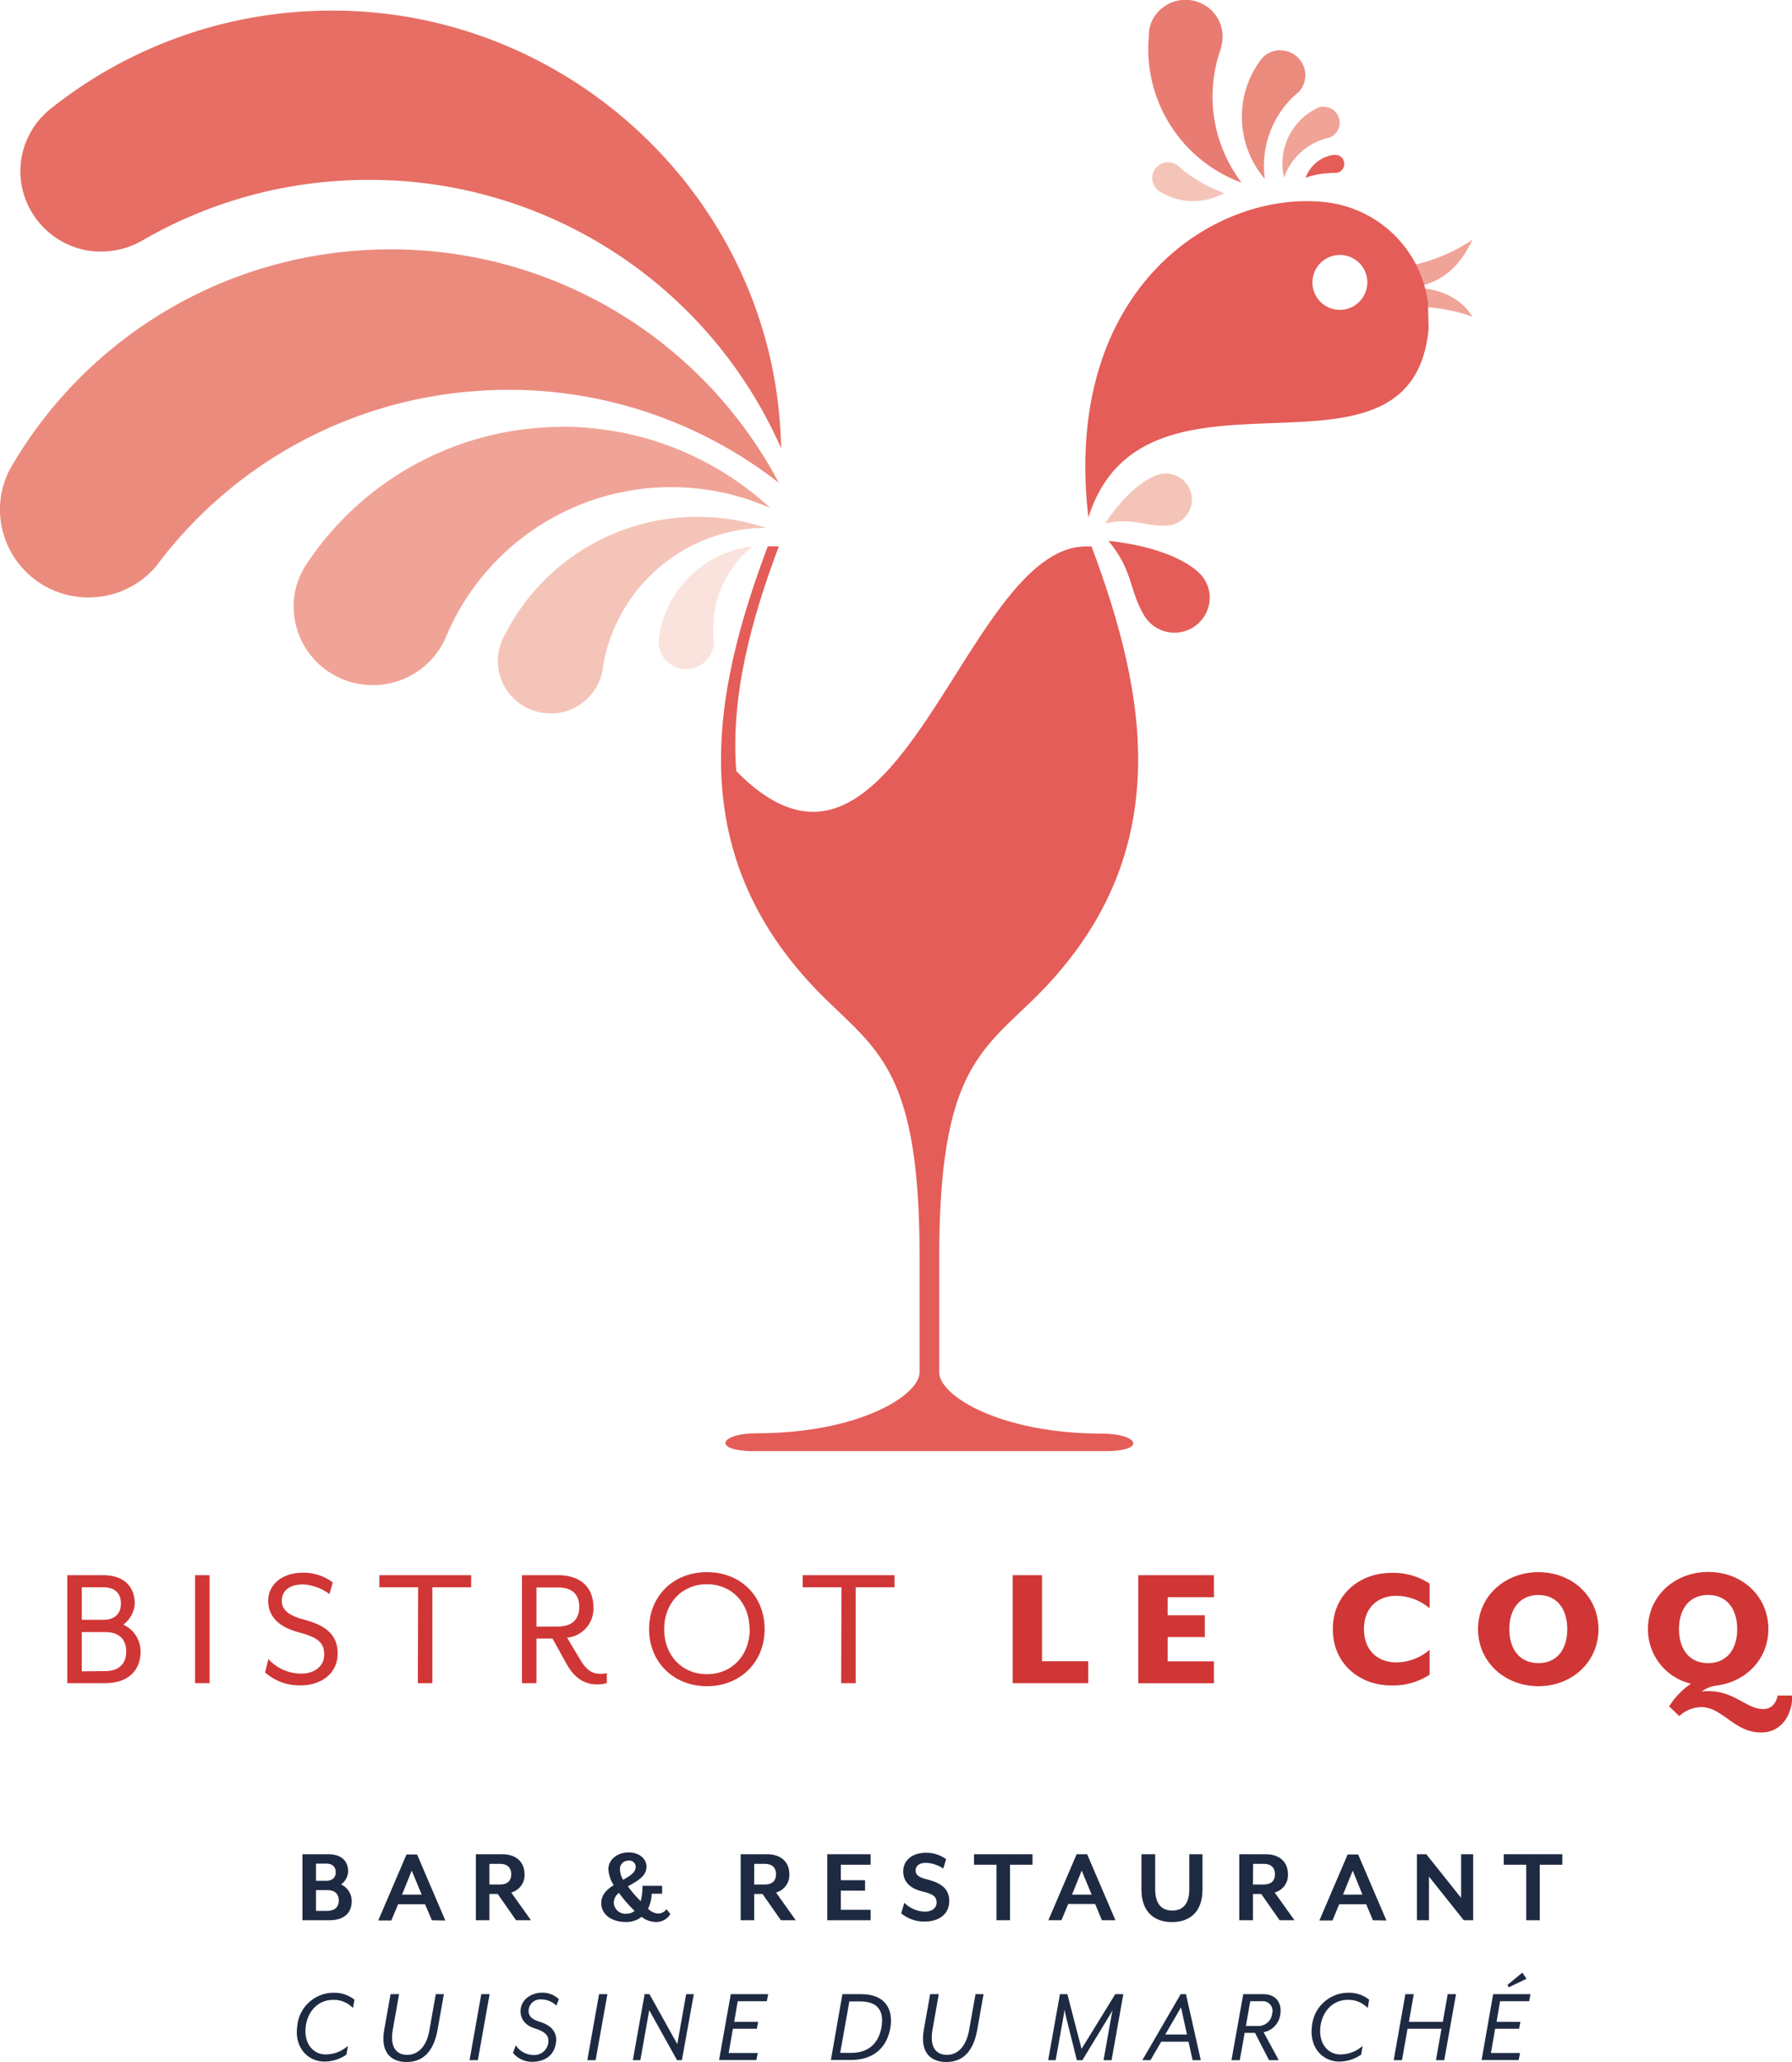 <svg id="Calque_8" data-name="Calque 8" xmlns="http://www.w3.org/2000/svg" viewBox="0 0 369.73 425.2"><defs><style>.cls-1{fill:#e45d58;}.cls-2,.cls-7{fill:#e66e64;}.cls-2{opacity:0.9;}.cls-3{fill:#eb8b7e;}.cls-4{fill:#f0a497;}.cls-5{fill:#f5c4b9;}.cls-6{fill:#fae3dc;}.cls-8{fill:#d03635;}.cls-9{fill:#1e2a41;}</style></defs><title>BLC_logo</title><path class="cls-1" d="M304.36,323.9c21.21,0,33.68-7.84,33.68-12.58s0-24.66,0-24.66c-.11-36.56-8.23-41.44-19.2-52.11C288.48,205,295.36,171.27,306.72,141H309c-5.59,14.91-10,30.71-8.78,46.36,33.4,34,46.91-46.35,72.15-46.33h1.15c11.34,30.31,18.19,64.08-12.19,93.58-11,10.66-19.1,15.53-19.24,52.09,0,0,0,19.92,0,24.66s12.46,12.6,33.67,12.61c7.15,0,9.25,3.37,1.27,3.61l-73.94,0C295.11,327.27,297.2,323.89,304.36,323.9Z" transform="translate(-148.31 -28.35)"/><path class="cls-2" d="M385.35,35.67a29.38,29.38,0,0,0,16.26,29.12A28.72,28.72,0,0,0,404.47,66a29.28,29.28,0,0,1-4.2-27.8l0-.1,0-.1a7.57,7.57,0,0,0-3.94-8.88,7.68,7.68,0,0,0-10.27,3.39,7.59,7.59,0,0,0-.69,2.28Z" transform="translate(-148.31 -28.35)"/><path class="cls-3" d="M412.48,38.7a5.17,5.17,0,0,0-2.9.89,5.11,5.11,0,0,0-1.16,1.11l-.34.47A19.7,19.7,0,0,0,408,63.59c.4.58.83,1.13,1.27,1.66A19.78,19.78,0,0,1,416,47.53l.05,0,.06-.05a5.08,5.08,0,0,0,.63-6.5,5.16,5.16,0,0,0-4.27-2.24" transform="translate(-148.31 -28.35)"/><path class="cls-4" d="M421.45,50.36l-.41,0a3.34,3.34,0,0,0-1,.3l-.33.17A12.7,12.7,0,0,0,413,63.63a11.37,11.37,0,0,0,.23,1.32,12.82,12.82,0,0,1,9.1-8.16h.09a3.28,3.28,0,0,0-1-6.41" transform="translate(-148.31 -28.35)"/><path class="cls-5" d="M389.35,61.79a3.32,3.32,0,0,0-2,.67,3.27,3.27,0,0,0-.63,4.61,3.6,3.6,0,0,0,.76.7l.32.2a13,13,0,0,0,13.07.19A29.64,29.64,0,0,1,394.6,65c-.76-.51-1.52-1-2.22-1.58-.3-.24-.55-.51-.84-.76a3.31,3.31,0,0,0-2.19-.82" transform="translate(-148.31 -28.35)"/><path class="cls-1" d="M423.88,60.28h-.21l-.21,0A7.29,7.29,0,0,0,417.68,65a16.94,16.94,0,0,1,3.92-.88c.52,0,1-.11,1.55-.11h0l.62,0h.05a1.87,1.87,0,0,0,.41-3.69l-.38,0" transform="translate(-148.31 -28.35)"/><path class="cls-6" d="M303.62,141a19.88,19.88,0,0,0-2.29.38,22,22,0,0,0-17,18.14l-.08.63a5.57,5.57,0,0,0,.08,1.77,5.69,5.69,0,0,0,5.55,4.4,5.41,5.41,0,0,0,1.26-.14,5.65,5.65,0,0,0,4.44-5.7v-.17a21.79,21.79,0,0,1,8-19.31" transform="translate(-148.31 -28.35)"/><path class="cls-5" d="M306.38,137.2h0m-14.12-2.28c-1.15,0-2.31.05-3.48.14a44.45,44.45,0,0,0-36.3,24.17l-.14.27a10.65,10.65,0,0,0-1.29,5.95,10.85,10.85,0,0,0,10.84,10c.28,0,.57,0,.85,0a10.88,10.88,0,0,0,10-9.66v-.07A34.29,34.29,0,0,1,304,137.27h0l2.35-.07h0a44.77,44.77,0,0,0-14.12-2.28" transform="translate(-148.31 -28.35)"/><path class="cls-4" d="M264.18,116.38A63.26,63.26,0,0,0,212,144l-.22.33A16,16,0,0,0,209,151.5a16.24,16.24,0,0,0,14.28,18,16.56,16.56,0,0,0,2,.12,16.37,16.37,0,0,0,14.82-9.41l.3-.71a50.32,50.32,0,0,1,46.35-30.7,51.83,51.83,0,0,1,6.06.36,50.52,50.52,0,0,1,14.4,3.93,63.05,63.05,0,0,0-35.41-16.3,65.08,65.08,0,0,0-7.6-.45" transform="translate(-148.31 -28.35)"/><path class="cls-3" d="M229,79.77c-2.61,0-5.23.11-7.88.33a90.31,90.31,0,0,0-70.23,44.08l-.38.63A17.9,17.9,0,0,0,148.37,135a18.2,18.2,0,0,0,18.17,16.54q.79,0,1.59-.06a18.23,18.23,0,0,0,12.44-6.43l1.12-1.48a90.31,90.31,0,0,1,63.73-34.5q4-.34,7.86-.34A90.51,90.51,0,0,1,309,127.91a90.52,90.52,0,0,0-80-48.14" transform="translate(-148.31 -28.35)"/><path class="cls-7" d="M216.89,30.54a92.89,92.89,0,0,0-58.06,20.18,16.47,16.47,0,0,0-6.1,15.6,16.73,16.73,0,0,0,15.34,13.89c.37,0,.75,0,1.12,0a16.78,16.78,0,0,0,8-2l.5-.28a92.75,92.75,0,0,1,41.78-12.36c1.67-.09,3.33-.13,5-.13a92.72,92.72,0,0,1,85,55.35v0q-.06-3.36-.37-6.75c-4.26-46.59-44-83-91.19-83.5h-1" transform="translate(-148.31 -28.35)"/><path class="cls-4" d="M452.08,77.79A35,35,0,0,1,438,83.35a10.58,10.58,0,0,1,.85,2.28,10.85,10.85,0,0,1-.4,6.3,19.55,19.55,0,0,1,3.28-.28,34.78,34.78,0,0,1,10.35,2c-2.4-4-7-6-12.76-6,6.53-.74,10.27-4.48,12.76-9.83" transform="translate(-148.31 -28.35)"/><path class="cls-1" d="M377,139.88c5.11,6.1,4.29,10.28,7.39,15.41a7.3,7.3,0,0,0,6,3.52h.23a7.27,7.27,0,0,0,7.28-7,7.11,7.11,0,0,0-2.22-5.36c-2.13-2.05-7.69-5.39-18.71-6.58" transform="translate(-148.31 -28.35)"/><path class="cls-5" d="M388.86,126a5.54,5.54,0,0,0-1.76.28c-2.09.69-6.22,3.19-10.79,10a17.64,17.64,0,0,1,3.78-.43,23.53,23.53,0,0,1,4.14.45,22.89,22.89,0,0,0,4,.44l.87,0a5.43,5.43,0,0,0,4.42-2.74,5.35,5.35,0,0,0-4.67-8" transform="translate(-148.31 -28.35)"/><path class="cls-1" d="M422.82,70.18c-22.71-3.31-55.54,16.79-49.95,64.87,11.59-36.57,66.68-2.35,70.2-38.9-.05-1.8-.09-3.61-.14-5.41A24,24,0,0,0,422.82,70.18Zm7.56,17a5.66,5.66,0,1,1-2.87-5.54A5.6,5.6,0,0,1,430.38,87.2Z" transform="translate(-148.31 -28.35)"/><path class="cls-8" d="M162.19,353.16h7.41c4.56,0,6.51,2.64,6.51,5.83a5.87,5.87,0,0,1-2.36,4.37,6.06,6.06,0,0,1,3.56,5.53c0,3.6-2.21,6.53-7.34,6.53h-7.78Zm7.41,9.2c2.8,0,3.66-1.67,3.66-3.37s-.86-3.34-3.66-3.34h-4.42v6.71Zm.37,10.58c3.37,0,4.38-2,4.38-4.05s-1-4-4.38-4h-4.79v8.09Z" transform="translate(-148.31 -28.35)"/><path class="cls-8" d="M188.56,353.16h3v22.26h-3Z" transform="translate(-148.31 -28.35)"/><path class="cls-8" d="M203,373.2l.68-2.75a9.16,9.16,0,0,0,6.81,3c2.65,0,4.71-1.48,4.71-3.89s-1.12-3.53-5.31-4.64-6.25-3.38-6.25-6.49,2.62-5.79,7.22-5.79a10.16,10.16,0,0,1,6.1,2l-.67,2.42a10.07,10.07,0,0,0-5.43-2c-2.8,0-4.41,1.3-4.41,3.38,0,1.59,1,2.93,4.52,3.86,4.83,1.26,7,3.34,7,7,0,4.34-3.67,6.57-7.52,6.57A10.59,10.59,0,0,1,203,373.2Z" transform="translate(-148.31 -28.35)"/><path class="cls-8" d="M234.58,355.65h-8v-2.49h18.94v2.49h-8v19.77h-3Z" transform="translate(-148.31 -28.35)"/><path class="cls-8" d="M265.25,371.53l-2.95-5.31H259v9.2h-3V353.16h7.41c5.12,0,7.33,2.93,7.33,6.53a6,6,0,0,1-5.43,6.35l2.7,4.52c1.35,2.27,2.54,2.93,4.23,2.93a5.2,5.2,0,0,0,1.27-.14v2.07a7.81,7.81,0,0,1-2.06.26C269,375.68,266.86,374.42,265.25,371.53Zm-1.79-7.79c3.36,0,4.37-2,4.37-4.05s-1-4-4.37-4H259v8.09Z" transform="translate(-148.31 -28.35)"/><path class="cls-8" d="M282.23,364.29c0-6.83,5-11.76,11.94-11.76s11.9,4.93,11.9,11.76-5.05,11.76-11.9,11.76S282.23,371.12,282.23,364.29Zm20.73,0c0-5.41-3.67-9.27-8.79-9.27s-8.83,3.86-8.83,9.27,3.66,9.28,8.83,9.28S303,369.67,303,364.29Z" transform="translate(-148.31 -28.35)"/><path class="cls-8" d="M321.92,355.65h-8v-2.49h18.94v2.49h-8v19.77h-3Z" transform="translate(-148.31 -28.35)"/><path class="cls-8" d="M357.24,353.16h6.06V370.9h9.54v4.52h-15.6Z" transform="translate(-148.31 -28.35)"/><path class="cls-8" d="M383.16,353.16h15.61v4.53h-9.55v3.74h7.67v4.49h-7.67v5h9.55v4.52H383.16Z" transform="translate(-148.31 -28.35)"/><path class="cls-8" d="M423.3,364.29c0-7.2,5.61-11.61,12.08-11.61a13.6,13.6,0,0,1,7.9,2.22V360a10.67,10.67,0,0,0-6.88-2.59c-3.78,0-6.67,2.41-6.67,6.86s2.89,6.87,6.67,6.87a10.68,10.68,0,0,0,6.88-2.6v5.12a13.6,13.6,0,0,1-7.9,2.23C428.91,375.91,423.3,371.49,423.3,364.29Z" transform="translate(-148.31 -28.35)"/><path class="cls-8" d="M453.26,364.29c0-6.83,5.58-11.76,12.46-11.76s12.39,4.93,12.39,11.76-5.54,11.76-12.39,11.76S453.26,371.12,453.26,364.29Zm18.41,0c0-4.27-2.2-7.05-5.95-7.05s-6,2.78-6,7.05,2.24,7,6,7S471.67,368.56,471.67,364.29Z" transform="translate(-148.31 -28.35)"/><path class="cls-8" d="M499.32,380.36a6.78,6.78,0,0,0-4.53,1.85l-2.1-2a16,16,0,0,1,4.5-4.68,11.52,11.52,0,0,1-8.87-11.28c0-6.83,5.57-11.76,12.46-11.76s12.38,4.93,12.38,11.76c0,6.42-4.86,11-10.85,11.69a6.29,6.29,0,0,0-2.88,1.19c6.51-.63,8.94,3.63,12.65,3.63,1.68,0,2.65-1.11,3-2.78h3c.11,3.23-1.76,7.61-6.4,7.61C506.17,385.63,503.7,380.36,499.32,380.36Zm7.41-16.07c0-4.27-2.21-7.05-6-7.05s-6,2.78-6,7.05,2.25,7,6,7S506.73,368.56,506.73,364.29Z" transform="translate(-148.31 -28.35)"/><path class="cls-9" d="M216.27,424.31h-5.56V410.7H216c3,0,4.14,1.61,4.14,3.56a3.56,3.56,0,0,1-1.46,2.68,3.7,3.7,0,0,1,2.19,3.38C220.91,422.52,219.56,424.31,216.27,424.31Zm-2.77-8.14h2.08c1.4,0,2-.77,2-1.77s-.57-1.77-2-1.77H213.5Zm2.29,1.92H213.5v4.29h2.29c1.74,0,2.42-.93,2.42-2.15S217.53,418.09,215.79,418.09Z" transform="translate(-148.31 -28.35)"/><path class="cls-9" d="M237.42,424.31,236,421h-5.55l-1.4,3.36h-2.7l5.83-13.61h2.18l5.83,13.61Zm-4.16-10.23-2,4.94h4.05Z" transform="translate(-148.31 -28.35)"/><path class="cls-9" d="M257.86,424.31h-3.07L251,418.89h-1.72v5.42h-2.79V410.7h5.4c3.24,0,4.64,1.91,4.64,4.11a3.71,3.71,0,0,1-2.74,3.78Zm-8.58-7.37h2.15c1.74,0,2.36-.91,2.36-2.11s-.62-2.15-2.36-2.15h-2.15Z" transform="translate(-148.31 -28.35)"/><path class="cls-9" d="M283.85,424.67a4.79,4.79,0,0,1-3.16-1.07,5,5,0,0,1-3.27,1.07c-2.63,0-5.05-1.32-5.05-3.92,0-1.73,1.19-2.82,2.56-3.68a6.85,6.85,0,0,1-1.1-3.28c0-2,1.88-3.47,4.19-3.47,2.15,0,3.68,1.29,3.68,2.95,0,2-2,3-3.84,4.05a24,24,0,0,0,2.65,3.06,12.93,12.93,0,0,0,.36-3.17h4.05v1.63h-2.15a7.71,7.71,0,0,1-.75,3.09,3.11,3.11,0,0,0,2.19,1,2.29,2.29,0,0,0,1.63-.89l.77,1A3.35,3.35,0,0,1,283.85,424.67Zm-7.85-6a2.58,2.58,0,0,0-1.05,2,2.39,2.39,0,0,0,2.65,2.29,2.48,2.48,0,0,0,1.65-.59A25.72,25.72,0,0,1,276,418.64Zm2-6.64a1.69,1.69,0,0,0-1.78,1.76,4.32,4.32,0,0,0,.66,2.18c1.4-.79,2.59-1.52,2.59-2.67A1.33,1.33,0,0,0,278,412Z" transform="translate(-148.31 -28.35)"/><path class="cls-9" d="M312.49,424.31h-3.06l-3.8-5.42h-1.71v5.42h-2.79V410.7h5.39c3.25,0,4.65,1.91,4.65,4.11a3.72,3.72,0,0,1-2.75,3.78Zm-8.57-7.37h2.15c1.73,0,2.35-.91,2.35-2.11s-.62-2.15-2.35-2.15h-2.15Z" transform="translate(-148.31 -28.35)"/><path class="cls-9" d="M319,424.31V410.7h8.94v2.16h-6.15v3.19h5v2.16h-5v3.94h6.15v2.16Z" transform="translate(-148.31 -28.35)"/><path class="cls-9" d="M339.12,424.58a7.43,7.43,0,0,1-4.87-1.7l.64-2.18a6.25,6.25,0,0,0,4.23,1.84c1.38,0,2.43-.68,2.43-1.88s-.64-1.73-2.88-2.27c-2.88-.7-4-2.22-4-4.17,0-2.22,1.79-3.83,4.73-3.83a7,7,0,0,1,4.12,1.33l-.59,1.93a7,7,0,0,0-3.55-1.18c-1.35,0-2.15.59-2.15,1.57,0,.79.48,1.4,2.36,1.85,3.2.8,4.57,2.14,4.57,4.49C344.13,423.31,341.71,424.58,339.12,424.58Z" transform="translate(-148.31 -28.35)"/><path class="cls-9" d="M356.7,412.86v11.45h-2.79V412.86h-4.64V410.7h12.07v2.16Z" transform="translate(-148.31 -28.35)"/><path class="cls-9" d="M375.66,424.31l-1.4-3.36h-5.55l-1.4,3.36h-2.7l5.83-13.61h2.17l5.84,13.61Zm-4.17-10.23-2,4.94h4.05Z" transform="translate(-148.31 -28.35)"/><path class="cls-9" d="M390.13,424.69c-3.62,0-6.31-2.06-6.31-6.66V410.7h2.83v7.23c0,2.95,1.28,4.38,3.52,4.38s3.52-1.43,3.52-4.38V410.7h2.72V418C396.41,422.63,393.74,424.69,390.13,424.69Z" transform="translate(-148.31 -28.35)"/><path class="cls-9" d="M415.39,424.31h-3.06l-3.8-5.42h-1.71v5.42H404V410.7h5.4c3.25,0,4.64,1.91,4.64,4.11a3.71,3.71,0,0,1-2.74,3.78Zm-8.57-7.37H409c1.74,0,2.36-.91,2.36-2.11s-.62-2.15-2.36-2.15h-2.14Z" transform="translate(-148.31 -28.35)"/><path class="cls-9" d="M431.57,424.31,430.18,421h-5.56l-1.39,3.36h-2.7l5.83-13.61h2.17l5.83,13.61Zm-4.16-10.23-2,4.94h4Z" transform="translate(-148.31 -28.35)"/><path class="cls-9" d="M450.32,424.31l-7.18-9v9h-2.49V410.7h1.94l7.18,9v-9h2.49v13.61Z" transform="translate(-148.31 -28.35)"/><path class="cls-9" d="M466,412.86v11.45h-2.79V412.86h-4.64V410.7h12.08v2.16Z" transform="translate(-148.31 -28.35)"/><path class="cls-9" d="M209.64,446.13a7.54,7.54,0,0,1,7.57-6.87,6.65,6.65,0,0,1,4.23,1.43l-.3,1.72a5.45,5.45,0,0,0-4.18-1.68c-2.7,0-5.08,2-5.56,5.4s1.4,5.85,4.09,5.85a6.88,6.88,0,0,0,4.6-1.77l-.3,1.81a8,8,0,0,1-4.53,1.43C211.81,453.45,209,450.53,209.64,446.13Z" transform="translate(-148.31 -28.35)"/><path class="cls-9" d="M227.59,446.88l1.3-7.33h1.76l-1.3,7.35c-.62,3.54.71,5.17,3,5.17,2.12,0,4-1.63,4.57-5.17l1.3-7.35h1.67l-1.3,7.33c-.82,4.6-3.07,6.66-6.38,6.66S226.76,451.48,227.59,446.88Z" transform="translate(-148.31 -28.35)"/><path class="cls-9" d="M247.61,439.55h1.72l-2.43,13.61h-1.71Z" transform="translate(-148.31 -28.35)"/><path class="cls-9" d="M254.15,451.66l.57-1.56a4.45,4.45,0,0,0,3.71,2,2.92,2.92,0,0,0,3-2.45c.18-1.38-.39-2.29-2.68-3s-3.22-2.22-3-4.08,2.08-3.33,4.48-3.33a4.87,4.87,0,0,1,3.39,1.36l-.53,1.31a4.37,4.37,0,0,0-3.13-1.27,2.4,2.4,0,0,0-2.56,2c-.16,1.09.29,2,2.15,2.57,2.65.77,3.77,2.33,3.47,4.37-.41,2.86-2.6,3.92-4.91,3.92A5.07,5.07,0,0,1,254.15,451.66Z" transform="translate(-148.31 -28.35)"/><path class="cls-9" d="M271.91,439.55h1.72l-2.43,13.61h-1.71Z" transform="translate(-148.31 -28.35)"/><path class="cls-9" d="M281.31,439.55h1l5.74,10.3,1.83-10.3h1.58L289,453.16h-1l-5.74-10.3-1.83,10.3h-1.55Z" transform="translate(-148.31 -28.35)"/><path class="cls-9" d="M299.09,439.55h7.71l-.28,1.46h-6l-.73,4.26h4.94l-.27,1.42h-4.94l-.87,5h6l-.28,1.45h-7.7Z" transform="translate(-148.31 -28.35)"/><path class="cls-9" d="M322.12,439.55H326c5.12,0,6.65,3.29,6,7s-3.14,6.58-8.19,6.58h-4.07Zm1.78,12.11c4.16,0,5.81-2.58,6.28-5.31s-.22-5.3-4.39-5.3h-2.24l-1.89,10.61Z" transform="translate(-148.31 -28.35)"/><path class="cls-9" d="M338.92,446.88l1.3-7.33H342l-1.3,7.35c-.62,3.54.71,5.17,3,5.17,2.12,0,3.95-1.63,4.57-5.17l1.31-7.35h1.66l-1.3,7.33c-.82,4.6-3.06,6.66-6.38,6.66S338.09,451.48,338.92,446.88Z" transform="translate(-148.31 -28.35)"/><path class="cls-9" d="M367,439.55h1.53l2.93,11.29,6.95-11.29h1.67l-2.43,13.61H376l1.64-9.25.23-1.16c0,.11-.43.84-.61,1.16l-5.63,9.25h-1.14l-2.31-9.23c-.09-.36-.23-1.2-.23-1.2s-.14.88-.18,1.2l-1.65,9.23h-1.55Z" transform="translate(-148.31 -28.35)"/><path class="cls-9" d="M391.91,439.55H393l3.06,13.61h-1.69l-.85-3.81h-5.62l-2.22,3.81H384Zm1.3,8.32-1.23-5.6-3.25,5.6Z" transform="translate(-148.31 -28.35)"/><path class="cls-9" d="M412.14,453.16h-2l-2.9-5.63h-2.13l-1,5.63h-1.72l2.43-13.61h4.09c2.9,0,3.93,2.07,3.54,4.27a4.28,4.28,0,0,1-3.43,3.58Zm-4.36-7.05a2.85,2.85,0,0,0,3-2.52,2,2,0,0,0-2.15-2.58h-2.36l-.91,5.1Z" transform="translate(-148.31 -28.35)"/><path class="cls-9" d="M419,446.13a7.54,7.54,0,0,1,7.57-6.87,6.65,6.65,0,0,1,4.23,1.43l-.3,1.72a5.45,5.45,0,0,0-4.18-1.68c-2.7,0-5.08,2-5.56,5.4s1.4,5.85,4.09,5.85a6.88,6.88,0,0,0,4.6-1.77l-.3,1.81a8,8,0,0,1-4.52,1.43C421.19,453.45,418.4,450.53,419,446.13Z" transform="translate(-148.31 -28.35)"/><path class="cls-9" d="M438.27,439.55H440l-1,5.72h7l1-5.72h1.72l-2.43,13.61h-1.71l1.14-6.47h-7l-1.15,6.47h-1.71Z" transform="translate(-148.31 -28.35)"/><path class="cls-9" d="M456.38,439.55h7.7l-.27,1.46h-6l-.73,4.26H462l-.27,1.42h-4.94l-.87,5h6l-.27,1.45H454Zm2.95-1.9,3.08-2.54.85,1.27-3.64,1.75Z" transform="translate(-148.31 -28.35)"/></svg>